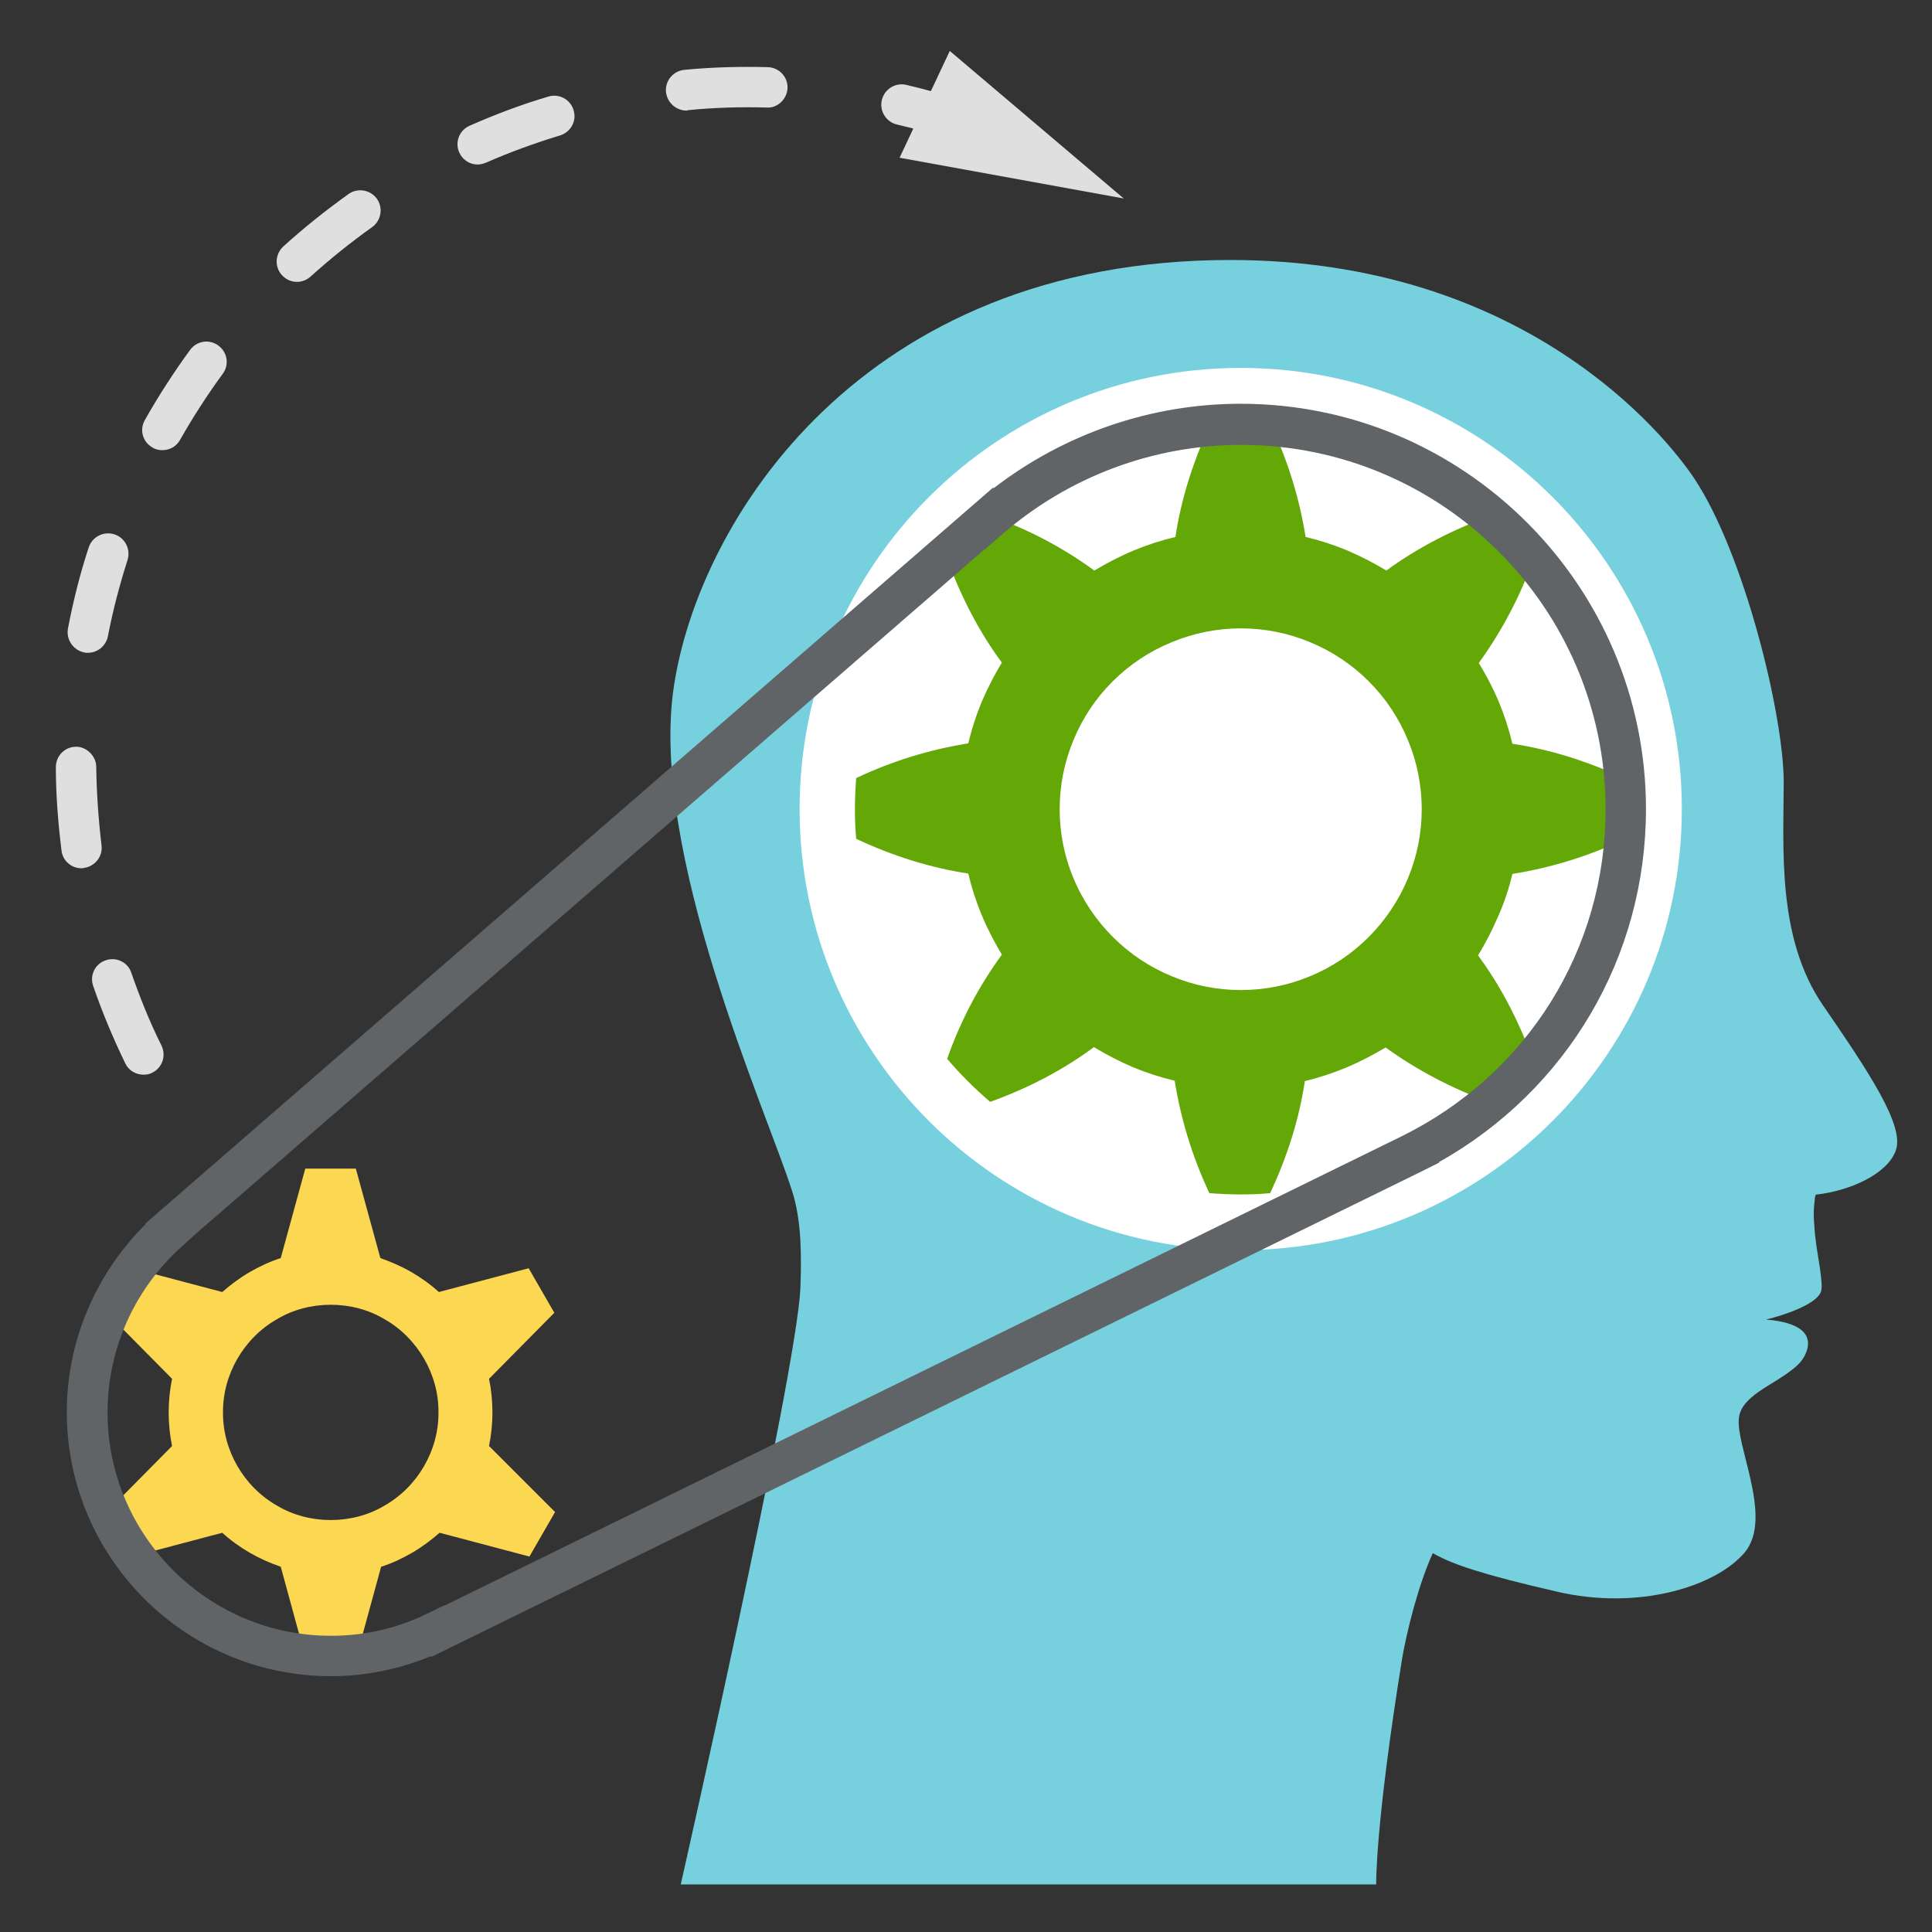 <?xml version="1.0" encoding="utf-8"?>
<!-- Generator: Adobe Illustrator 24.0.2, SVG Export Plug-In . SVG Version: 6.00 Build 0)  -->
<svg version="1.1" id="Layer_1" xmlns="http://www.w3.org/2000/svg" xmlns:xlink="http://www.w3.org/1999/xlink" x="0px" y="0px"
	 viewBox="0 0 512 512" enable-background="new 0 0 512 512" xml:space="preserve">
<rect x="0" y="0" width="512" height="512" fill="#333333" stroke="none"/>
<g>
	<g>
		<path fill="#77D0DE" d="M364.7,499.4H180.4c0,0,30.5-134.5,31.7-157.8c0.2-4.6,0.2-9,0-13c-0.3-5-1-9.4-2.2-13
			c-6.6-20.9-38-90.1-31.3-133.8c6.6-43.6,49.5-112.9,147.4-112.9c78.1,0,115.4,46.5,123,57.9c13.4,20.2,23.7,63,23.7,80.4
			c0,17.4-1.9,41.3,10.4,59.2c12.3,17.9,21.7,32,19.3,38.5c-2.2,6.2-12.1,10.7-21.2,11.7c-0.2,0.5-0.3,1.1-0.3,1.7
			c-0.3,2-0.3,4.1-0.1,6.3c0.2,4,1,8.2,1.5,11.5c0.4,3,0.7,5.3,0.2,6.4c-1.4,3.2-9.5,6-14.5,7.2c9,0.7,12.9,3.9,10.4,9.3
			c-0.7,1.5-2,2.9-3.5,4c-5.2,4.2-13.6,7-14.1,13c-0.3,3.7,1.7,9.7,3.1,16c1.6,7.2,2.5,14.8-1.7,19.6c-7.8,9-28.2,15.2-49.6,10.2
			c-20-4.6-27.3-7.2-32-9.7c-0.4-0.2-0.7-0.4-0.9-0.5c-4,8.8-7,21.4-8.1,27.8C364.4,484,364.7,499.4,364.7,499.4z"/>
	</g>
</g>
<g>
	<g>
		<path fill="#FFFFFF" d="M445.7,214.4c0,64.5-52.3,116.9-116.9,116.9c-64.5,0-116.9-52.3-116.9-116.9
			c0-64.5,52.3-116.9,116.9-116.9C393.4,97.5,445.7,149.9,445.7,214.4z"/>
	</g>
</g>
<g>
	<g>
		<path fill="#FCD751" d="M129.6,383.2c0.6-2.9,0.9-5.9,0.9-8.9c0-3-0.3-6-0.9-8.9l17.3-17.5l-6.8-11.8l-23.8,6.3
			c-2.2-2-4.7-3.8-7.3-5.3c-2.6-1.5-5.4-2.7-8.2-3.7l-6.5-23.7H80.9l-6.5,23.7c-2.8,0.9-5.6,2.2-8.2,3.7c-2.6,1.5-5,3.3-7.3,5.3
			l-23.8-6.3l-6.8,11.8l17.3,17.5c-0.6,2.9-0.9,5.9-0.9,8.9c0,3,0.3,6,0.9,8.9l-17.3,17.5l6.8,11.8l23.8-6.3c2.2,2,4.7,3.8,7.3,5.3
			c2.6,1.5,5.3,2.7,8.2,3.7l6.5,23.8h13.6l6.5-23.8c2.9-0.9,5.6-2.2,8.2-3.7c2.6-1.5,5-3.3,7.3-5.3l23.8,6.3l6.8-11.8L129.6,383.2z
			 M101.9,399c-8.5,5.1-20,5.1-28.5,0c-8.8-5-14.4-14.7-14.3-24.7c-0.1-10,5.5-19.7,14.3-24.7c8.5-5.1,20-5.1,28.5,0
			c8.8,5,14.4,14.7,14.3,24.7C116.3,384.3,110.7,394,101.9,399z"/>
	</g>
</g>
<g>
	<g>
		<path fill="#64A807" d="M400.8,231.6c10-1.6,20-4.6,29.7-9.2c0.4-5.3,0.5-10.7,0-16.1c-9.8-4.6-19.8-7.7-29.7-9.2
			c-0.9-3.8-2.1-7.5-3.6-11.1c-1.5-3.6-3.3-7-5.3-10.3c5.9-8.2,10.9-17.4,14.5-27.6c-3.5-4.1-7.3-7.9-11.4-11.4
			c-10.1,3.7-19.4,8.5-27.6,14.5c-3.3-2-6.8-3.8-10.3-5.3c-3.6-1.5-7.3-2.7-11.1-3.6c-1.6-10-4.6-20-9.2-29.7
			c-5.3-0.4-10.7-0.5-16.1,0c-4.6,9.8-7.7,19.8-9.2,29.7c-3.8,0.9-7.5,2.1-11.1,3.6c-3.6,1.5-7,3.3-10.4,5.3
			c-8.2-6-17.4-10.9-27.6-14.5c-4.1,3.5-7.9,7.3-11.4,11.4c3.7,10.1,8.5,19.4,14.5,27.5c-2,3.3-3.8,6.8-5.3,10.3
			c-1.5,3.6-2.7,7.3-3.6,11.1c-10,1.6-20,4.6-29.7,9.2c-0.4,5.3-0.5,10.7,0,16.1c9.8,4.6,19.8,7.7,29.7,9.2
			c0.9,3.8,2.1,7.5,3.6,11.1c1.5,3.6,3.3,7,5.3,10.4c-6,8.2-10.9,17.4-14.5,27.6c3.5,4.1,7.3,7.9,11.4,11.4
			c10.1-3.6,19.4-8.5,27.5-14.5c3.3,2,6.8,3.8,10.3,5.3c3.6,1.5,7.3,2.7,11.1,3.6c1.6,10,4.6,20,9.2,29.8c5.3,0.4,10.7,0.5,16.1,0
			c4.6-9.8,7.7-19.7,9.2-29.7c3.8-0.9,7.4-2.1,11-3.6c3.6-1.5,7-3.3,10.4-5.3c8.2,5.9,17.4,10.8,27.6,14.5
			c4.1-3.5,7.9-7.3,11.4-11.4c-3.7-10.1-8.5-19.4-14.5-27.5c2-3.3,3.8-6.8,5.3-10.3C398.7,239.1,399.9,235.4,400.8,231.6z
			 M347.2,258.7c-11.7,4.9-25,4.9-36.7,0c-11.7-4.8-21.1-14.2-26-25.9c-4.9-11.7-4.9-25,0-36.7c4.8-11.7,14.2-21.1,26-25.9
			c11.7-4.9,25-4.9,36.7,0c11.7,4.8,21.1,14.2,25.9,25.9c4.9,11.7,4.9,25,0,36.7C368.3,244.4,358.9,253.9,347.2,258.7z"/>
	</g>
</g>
<g>
	<g>
		<path fill="#606466" d="M87.7,444.2c-38.6,0-70-31.4-70-70c0-18.7,7.6-36.6,20.9-49.8l-0.1-0.1l3.3-2.9l221.4-192.2l0.1,0.2
			c18.8-14.5,41.8-22.4,65.5-22.4c59.2,0,107.4,48.2,107.4,107.4c0,39.2-20.9,74.5-54.9,93.6l0.1,0.1l-5.4,2.7L114.3,439.1l-0.1-0.2
			C105.7,442.4,96.8,444.2,87.7,444.2z M52.1,326.8l-3.2,2.9c-13,11.3-20.4,27.5-20.4,44.6c0,32.6,26.6,59.2,59.2,59.2
			c9,0,17.8-2,26-6.1l4.1-2l0,0.1l253.5-124.3c33.4-16.4,54.2-49.6,54.2-86.7c0-53.3-43.3-96.6-96.6-96.6
			c-23.2,0-45.7,8.4-63.3,23.7l-4.7,4.1l0-0.1L52.1,326.8z"/>
	</g>
</g>
<g>
	<g>
		<g>
			<path fill="#DFDFDF" d="M38,284.8c-2,0-3.9-1.1-4.8-3c-3.2-6.6-6.1-13.5-8.5-20.5c-1-2.8,0.5-5.9,3.3-6.8c2.8-1,5.9,0.5,6.8,3.3
				c2.3,6.6,4.9,13.1,8,19.3c1.3,2.7,0.2,5.9-2.5,7.2C39.6,284.7,38.8,284.8,38,284.8z M21.6,230.1c-2.7,0-5-2-5.3-4.7
				c-0.9-7.3-1.5-14.7-1.5-22.1c0-3,2.4-5.4,5.3-5.4c2.7-0.1,5.4,2.4,5.4,5.3c0.1,7,0.6,14,1.4,20.8c0.4,2.9-1.7,5.6-4.6,6
				C22,230.1,21.8,230.1,21.6,230.1z M23.3,173c-0.3,0-0.7,0-1-0.1c-2.9-0.6-4.8-3.4-4.3-6.3c1.4-7.3,3.2-14.5,5.5-21.5
				c0.9-2.8,3.9-4.4,6.8-3.5c2.8,0.9,4.4,3.9,3.5,6.8c-2.1,6.6-3.9,13.4-5.2,20.2C28.1,171.2,25.8,173,23.3,173z M43,119.3
				c-0.9,0-1.8-0.2-2.6-0.7c-2.6-1.5-3.5-4.7-2-7.3c3.6-6.4,7.7-12.7,12-18.6c1.8-2.4,5.1-2.9,7.5-1.1c2.4,1.8,2.9,5.1,1.1,7.5
				c-4.1,5.6-7.9,11.5-11.3,17.5C46.7,118.4,44.9,119.3,43,119.3z M78.7,74.7c-1.5,0-2.9-0.6-4-1.8c-2-2.2-1.8-5.6,0.4-7.6
				c5.5-5,11.3-9.6,17.3-13.9c2.4-1.7,5.8-1.1,7.5,1.3c1.7,2.4,1.1,5.8-1.3,7.5c-5.6,4-11.1,8.4-16.3,13.1
				C81.3,74.2,80,74.7,78.7,74.7z M126.6,43.6c-2.1,0-4-1.2-4.9-3.2c-1.2-2.7,0-5.9,2.8-7.1c6.8-3,13.7-5.6,20.8-7.7
				c2.9-0.9,5.9,0.8,6.7,3.6c0.9,2.8-0.7,5.8-3.6,6.7c-6.6,2-13.2,4.4-19.6,7.2C128.1,43.4,127.3,43.6,126.6,43.6z M254.7,37.6
				c-0.6,0-1.1-0.1-1.7-0.3c-5-1.7-10.1-3.1-15.3-4.3c-2.9-0.7-4.7-3.6-4-6.5c0.7-2.9,3.6-4.7,6.5-4c5.5,1.3,11,2.8,16.2,4.6
				c2.8,0.9,4.4,4,3.4,6.8C259.1,36.1,257,37.6,254.7,37.6z M181.9,29.3c-2.7,0-5.1-2.1-5.4-4.9c-0.3-3,1.9-5.6,4.9-5.9
				c7.3-0.7,14.8-0.9,22.1-0.7c3,0.1,5.3,2.6,5.2,5.5c-0.1,3-2.7,5.4-5.5,5.2c-6.9-0.2-14,0-20.9,0.7
				C182.2,29.3,182.1,29.3,181.9,29.3z"/>
		</g>
	</g>
</g>
<g>
	<g>
		<g>
			<g>
				<polygon fill="#DFDFDF" points="238.4,41.8 297.8,52.6 251.7,13.5 				"/>
			</g>
		</g>
	</g>
</g>
</svg>
